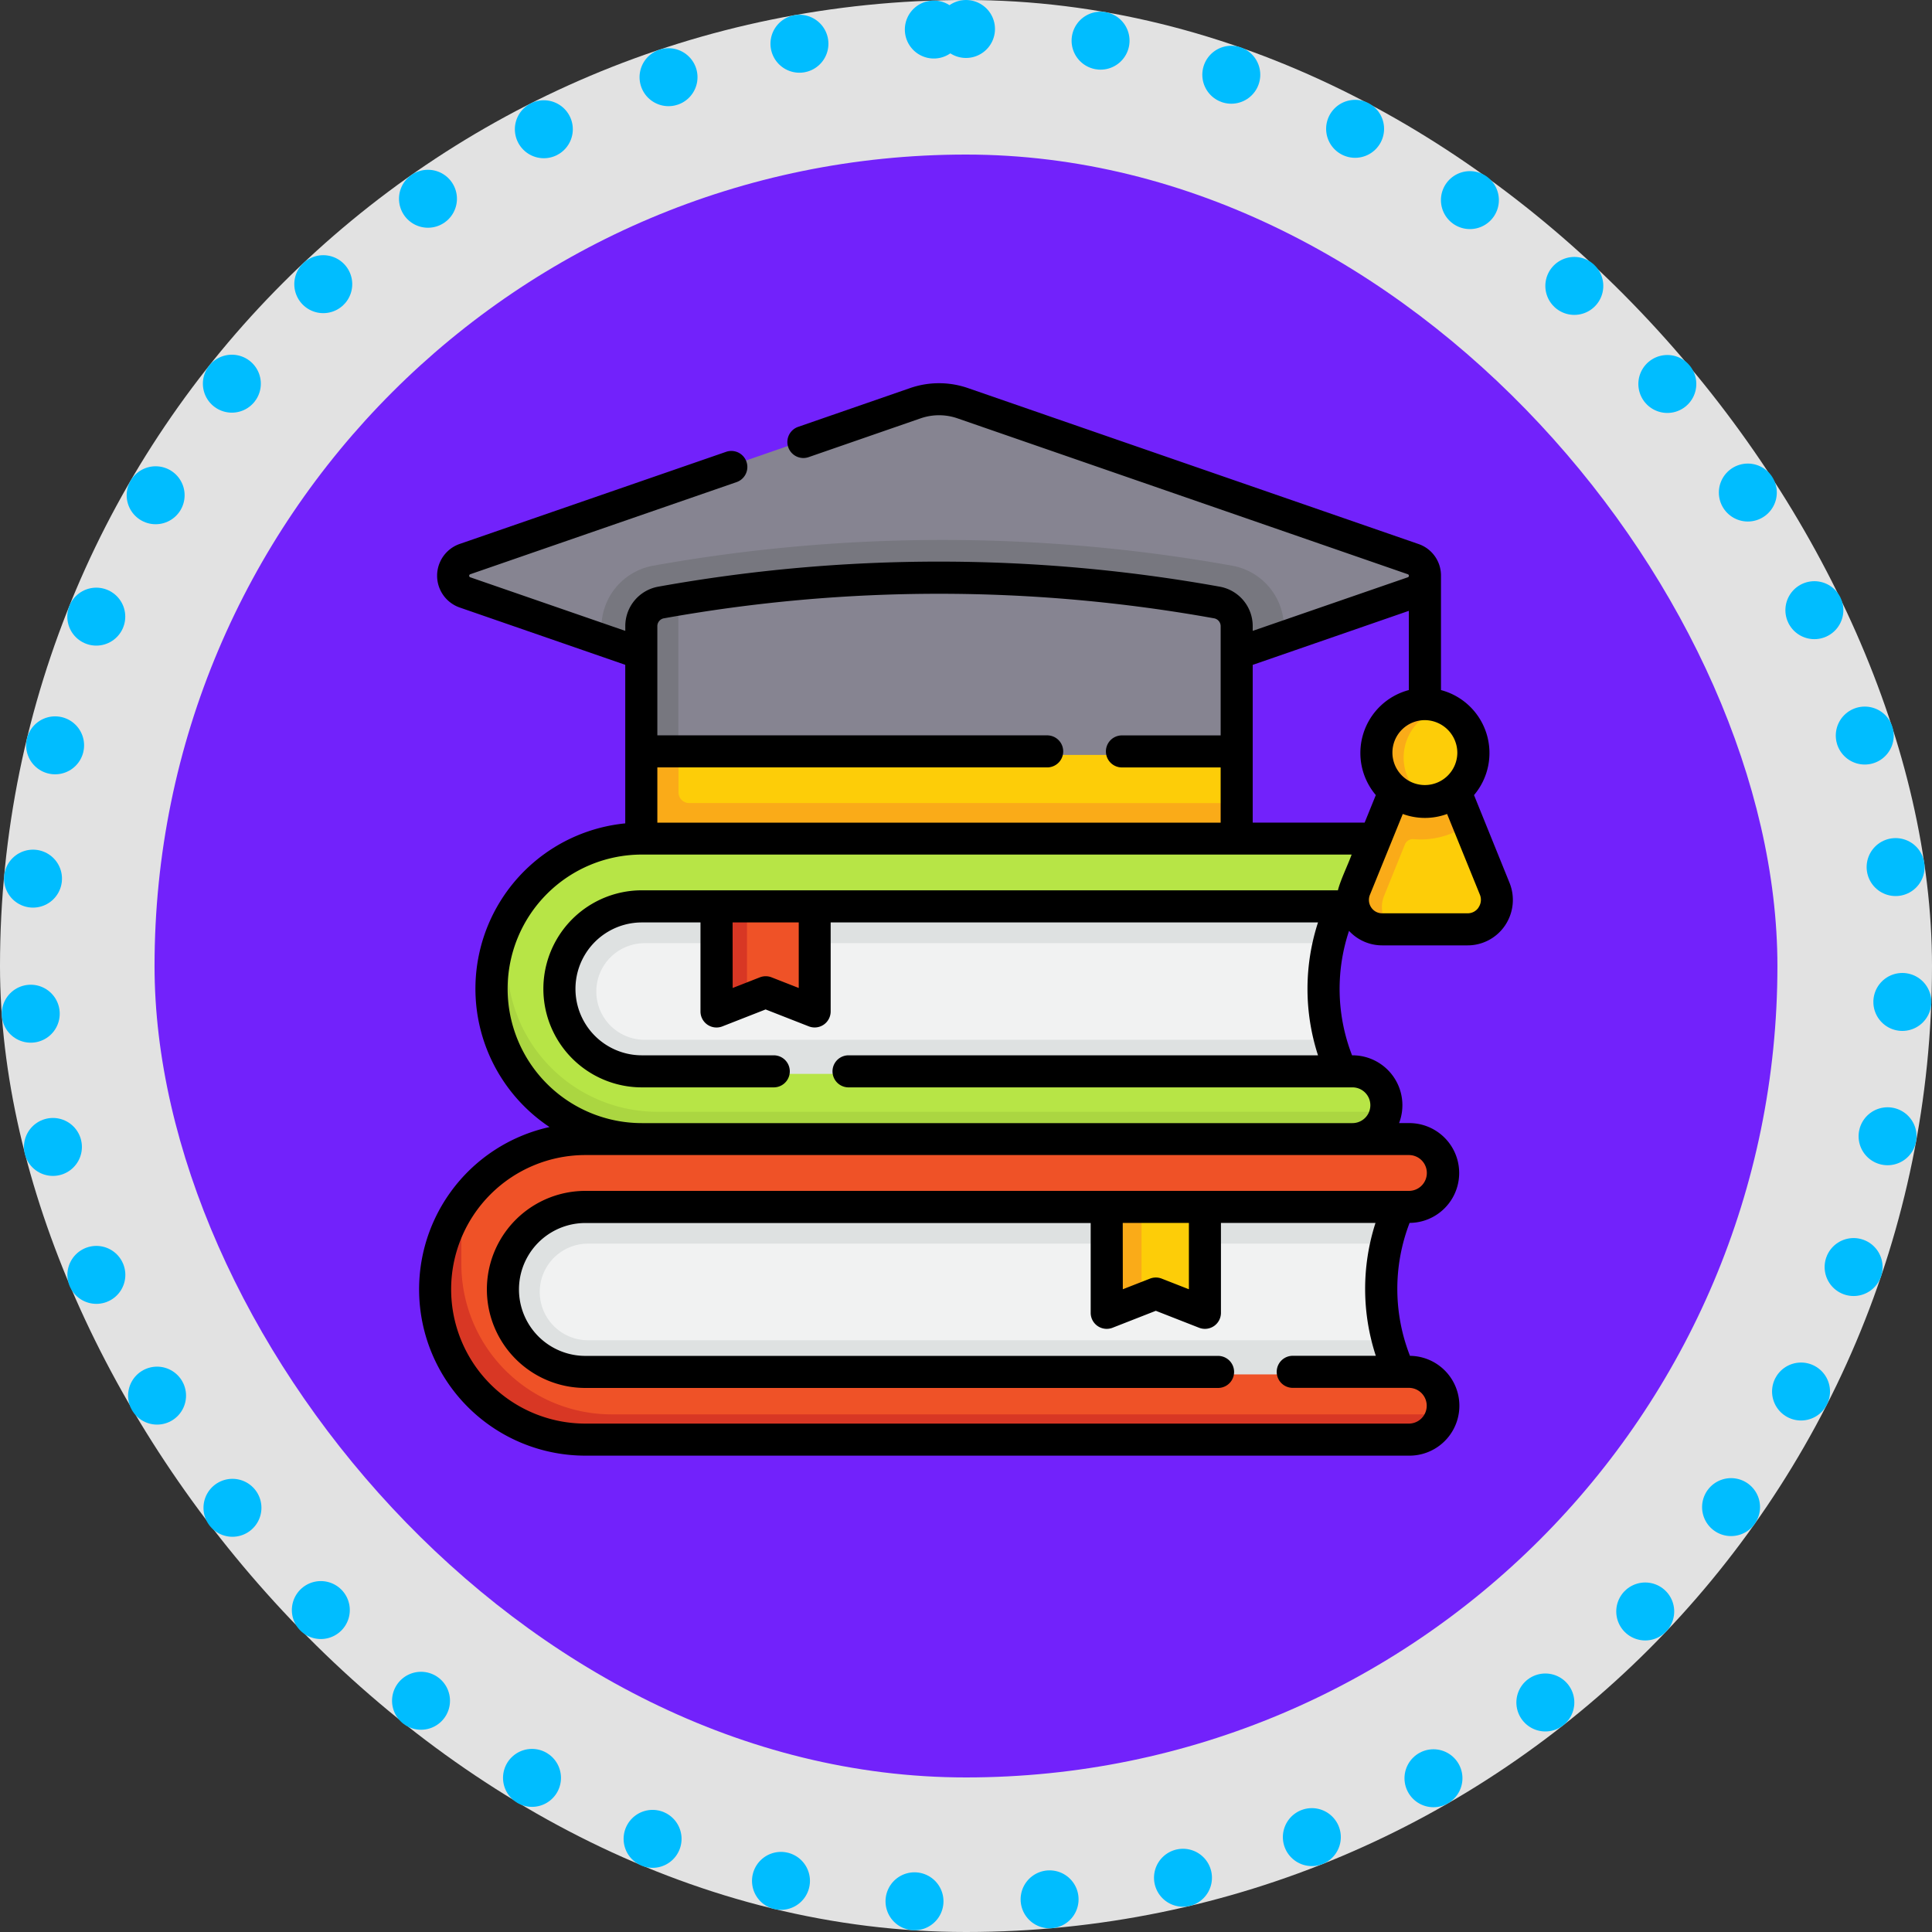 <svg xmlns="http://www.w3.org/2000/svg" width="100" height="100" viewBox="0 0 100 100">
  <rect x="0" y="0" width="100" height="100" fill="#333333" stroke="none"/>
  <g id="Group_1165189" data-name="Group 1165189" transform="translate(-637 -6992)">
    <g id="Group_1098742" data-name="Group 1098742" transform="translate(637.242 6992)">
      <rect id="Rectangle_400898" data-name="Rectangle 400898" width="100" height="100" rx="50" transform="translate(-0.242)" fill="#fff" opacity="0.859"/>
      <g id="Rectangle_400907" data-name="Rectangle 400907" transform="translate(-0.242)" fill="none" stroke="#00bdff" stroke-linecap="round" stroke-width="3" stroke-dasharray="0 7">
        <rect width="100" height="100" rx="50" stroke="none"/>
        <rect x="1.5" y="1.5" width="97" height="97" rx="48.5" fill="none"/>
      </g>
    </g>
    <g id="Group_1107006" data-name="Group 1107006" transform="translate(645.398 7000.157)">
      <rect id="Rectangle_400898-2" data-name="Rectangle 400898" width="84" height="84" rx="42" transform="translate(-0.399 -0.157)" fill="#6003fe" opacity="0.859"/>
      <rect id="Rectangle_400907-2" data-name="Rectangle 400907" width="84" height="84" rx="42" transform="translate(-0.398 -0.157)" fill="none"/>
    </g>
    <g id="Group_1165561" data-name="Group 1165561" transform="translate(658.695 7006.854)">
      <g id="Group_1165560" data-name="Group 1165560" transform="translate(0.969 5.678)">
        <path id="Path_939699" data-name="Path 939699" d="M97.608,233.583a11.139,11.139,0,0,0-.066,8.25l.909,1.78H59.229s-7.3-4.1,0-11.4l38.882-.8Z" transform="translate(-50.763 -207.067)" fill="#f1f2f2"/>
        <path id="Path_939700" data-name="Path 939700" d="M98.453,243.612H59.232s-7.3-4.1,0-11.405l38.882-.8-.5,2.177a10.68,10.68,0,0,0-.554,1.769H61.467a2.5,2.5,0,1,0,0,5h35.6a9.6,9.6,0,0,0,.474,1.482Z" transform="translate(-50.766 -207.066)" fill="#dee1e1"/>
        <path id="Path_939701" data-name="Path 939701" d="M81.724,234.565l-35.851-.057c-4.3,0-7.984-2.74-7.984-7.035a9.785,9.785,0,0,1,.146-3.033,7.78,7.78,0,0,1,7.3-5.079H82.111a1.754,1.754,0,0,1,0,3.508H54.275l-2.718.638-2.364-.638H45.331a4.268,4.268,0,1,0,0,8.537H82.111a1.755,1.755,0,0,1,1.742,1.961C83.751,234.24,82.623,234.565,81.724,234.565Z" transform="translate(-34.631 -196.354)" fill="#b7e546"/>
        <path id="Path_939702" data-name="Path 939702" d="M81.506,270.611a1.753,1.753,0,0,1-1.741,1.548l-18.17,1.089-18.609-1.089a7.78,7.78,0,0,1-7.114-10.924v1.6a7.777,7.777,0,0,0,7.777,7.777Z" transform="translate(-32.285 -233.598)" fill="#abd641"/>
        <path id="Path_939703" data-name="Path 939703" d="M146.7,256.206v-5.114h-3.645l-1.294.13.078,4.763a.221.221,0,0,0,.3.206l.915-.224,1.023-.4a.22.22,0,0,1,.161,0l2.159.845A.221.221,0,0,0,146.7,256.206Z" transform="translate(-127.06 -224.576)" fill="#ef5227"/>
        <path id="Path_939704" data-name="Path 939704" d="M141.907,251.1v4.875l-1.136.444a.221.221,0,0,1-.3-.206V251.1Z" transform="translate(-125.908 -224.579)" fill="#d83724"/>
        <path id="Path_939705" data-name="Path 939705" d="M134.683,173.16v2.493l-.111,1.106a.774.774,0,0,1-.774.774l-29.467-.111a.773.773,0,0,1-.774-.774l-.221-3.488,15.127-.723Z" transform="translate(-92.88 -154.618)" fill="#fdcd08"/>
        <path id="Path_939706" data-name="Path 939706" d="M437.88,197.8c-.692,1.706-1.389,3.39-2.081,5.1a1.549,1.549,0,0,0,1.422,2.137l1.28.111h3.113A1.549,1.549,0,0,0,443.036,203l-1.443-3.558-.908-1.648h-2.8Z" transform="translate(-388.48 -177.175)" fill="#fdcd08"/>
        <path id="Path_939707" data-name="Path 939707" d="M438.108,197.73a4.2,4.2,0,0,0,2.6-.629l-.776-1.94-1.283.383h0l-1.672-.223c-.211.521-.518,1.26-.729,1.781h0l-1.443,3.557a1.548,1.548,0,0,0,1.421,2.137h1.769a1.548,1.548,0,0,1-1.421-2.137L437.65,198A.447.447,0,0,1,438.108,197.73Z" transform="translate(-387.594 -174.829)" fill="#faab18"/>
        <path id="Path_939708" data-name="Path 939708" d="M452.4,160.4a2.576,2.576,0,0,0-1.723-2.437c-.26-.09-.638.07-.928.07a2.172,2.172,0,0,0-2.277,2.367,2.249,2.249,0,0,0,2.464,2.277c.29,0,.481.251.741.161A2.576,2.576,0,0,0,452.4,160.4Z" transform="translate(-398.962 -141.721)" fill="#fdcd08"/>
        <path id="Path_939709" data-name="Path 939709" d="M449.257,161.939a2.515,2.515,0,0,1-.829.139,2.577,2.577,0,0,1,0-5.154,2.515,2.515,0,0,1,.829.139,2.586,2.586,0,0,0,0,4.875Z" transform="translate(-397.546 -140.821)" fill="#faab18"/>
        <path id="Path_939710" data-name="Path 939710" d="M64.264,21.449l-7.293,2.525-1.99-.2L40.825,29.563a4.639,4.639,0,0,1-3.036,0L23.634,24l-1.99-.022L14.35,21.449a.928.928,0,0,1,0-1.754l23.716-8.21a3.794,3.794,0,0,1,2.482,0L64.264,19.7A.928.928,0,0,1,64.264,21.449Z" transform="translate(-13.177 -11.277)" fill="#868491"/>
        <path id="Path_939711" data-name="Path 939711" d="M120.664,82.852V83.6l-16.146,5.589a4.639,4.639,0,0,1-3.036,0L85.336,83.6v-.749a3.253,3.253,0,0,1,2.68-3.2,84.92,84.92,0,0,1,29.967,0,3.255,3.255,0,0,1,2.68,3.2Z" transform="translate(-76.87 -70.903)" fill="#77777f"/>
        <path id="Path_939712" data-name="Path 939712" d="M136.462,98.861v6.593H105.447l-.111-6.372a1.265,1.265,0,0,1,1.042-1.245c.316-.057.411-.332.727-.385a82.9,82.9,0,0,1,28.315.164,1.266,1.266,0,0,1,1.042,1.245Z" transform="translate(-94.659 -86.912)" fill="#868491"/>
        <path id="Path_939713" data-name="Path 939713" d="M134.683,175.653v1.216a.774.774,0,0,1-.774.774h-29.8a.774.774,0,0,1-.774-.774v-3.71l1-.723,1,.723v1.94a.553.553,0,0,0,.553.553Z" transform="translate(-92.88 -154.618)" fill="#faab18"/>
        <path id="Path_939714" data-name="Path 939714" d="M105.326,106.6v8h-1.99v-6.593a1.265,1.265,0,0,1,1.042-1.245C104.694,106.712,105.01,106.657,105.326,106.6Z" transform="translate(-92.88 -96.065)" fill="#77777f"/>
        <path id="Path_939715" data-name="Path 939715" d="M80.437,390.068a10.4,10.4,0,0,1,0-7.962l.336-1.495H35.561s-5.09,5.533.331,10.953l45.176.339Z" transform="translate(-30.671 -339.774)" fill="#f1f2f2"/>
        <path id="Path_939716" data-name="Path 939716" d="M81.068,391.906l-45.176-.338c-5.421-5.42-.331-10.953-.331-10.953l45.43.084-.553,1.41a10.357,10.357,0,0,0-.494,1.508h-41.5a2.5,2.5,0,1,0,0,5H79.957a10.488,10.488,0,0,0,.481,1.456Z" transform="translate(-30.671 -339.778)" fill="#dee1e1"/>
        <path id="Path_939717" data-name="Path 939717" d="M63.185,375.2l-40.877-.075c-4.3,0-8.074-2.424-8.074-6.719,0-1.363-.333-3.24.283-4.354a7.775,7.775,0,0,1,6.81-4.018H63.953a1.754,1.754,0,1,1,0,3.508H53.391l-2.76.611-2.323-.611H21.326a4.268,4.268,0,1,0,0,8.537H63.953a1.756,1.756,0,0,1,1.726,2.071c-.149.818-1.633,1.05-2.494,1.05Z" transform="translate(-13.549 -321.472)" fill="#ef5227"/>
        <path id="Path_939718" data-name="Path 939718" d="M60.9,403.1a1.756,1.756,0,0,1-1.726,1.437H16.545a7.778,7.778,0,0,1-6.561-11.955v2.74a7.777,7.777,0,0,0,7.777,7.777Z" transform="translate(-8.768 -350.424)" fill="#d83724"/>
        <path id="Path_939719" data-name="Path 939719" d="M329.347,396.9v-5.155h-3.424l-1.519.092.081,4.842a.221.221,0,0,0,.3.206l1.136-.31.8-.314a.221.221,0,0,1,.161,0l2.159.845A.221.221,0,0,0,329.347,396.9Z" transform="translate(-289.505 -349.681)" fill="#fdcd08"/>
        <path id="Path_939720" data-name="Path 939720" d="M324.8,391.745v4.831l-1.357.531a.221.221,0,0,1-.3-.206v-5.156Z" transform="translate(-288.38 -349.677)" fill="#faab18"/>
      </g>
      <path id="Path_939721" data-name="Path 939721" d="M56.436,30.836,54.6,26.3a3.369,3.369,0,0,0-1.71-5.436c0-.218,0-5.683,0-5.914A1.721,1.721,0,0,0,51.714,13.3L28.4,5.231a4.578,4.578,0,0,0-2.983,0l-5.8,2.009a.829.829,0,1,0,.543,1.567l5.8-2.009a2.912,2.912,0,0,1,1.9,0l23.314,8.071a.083.083,0,0,1,0,.157L43.145,17.8v-.248a2.071,2.071,0,0,0-1.707-2.04,82.043,82.043,0,0,0-29.061,0,2.071,2.071,0,0,0-1.707,2.04V17.8L2.645,15.026a.083.083,0,0,1,0-.157L16.43,10.1a.829.829,0,1,0-.543-1.567L2.1,13.3a1.742,1.742,0,0,0,0,3.291l8.568,2.966v8.207A8.6,8.6,0,0,0,6.749,43.482,8.605,8.605,0,0,0,8.606,60.49H51.233a2.583,2.583,0,0,0,.052-5.166,9.5,9.5,0,0,1-.02-6.881,2.583,2.583,0,0,0-.032-5.166h-.512a2.582,2.582,0,0,0-2.412-3.508h-.022a9.494,9.494,0,0,1-.156-6.442,2.329,2.329,0,0,0,1.712.751H54.27a2.333,2.333,0,0,0,1.937-1.033,2.36,2.36,0,0,0,.229-2.209Zm-2.7-6.716a1.68,1.68,0,1,1-1.68-1.7A1.694,1.694,0,0,1,53.736,24.119Zm-2.509-7.357v4.1a3.369,3.369,0,0,0-1.71,5.436l-.578,1.425H43.145V19.56Zm-38.557.387a80.406,80.406,0,0,1,28.475,0,.414.414,0,0,1,.341.408v5.652h-5.11a.829.829,0,0,0,0,1.659h5.11v2.857H12.329V24.867H32.507a.829.829,0,1,0,0-1.659H12.329V17.557a.414.414,0,0,1,.341-.408ZM52.158,45.861a.926.926,0,0,1-.925.925H8.606a5.1,5.1,0,1,0,0,10.2H41.352a.829.829,0,1,0,0-1.659H8.606a3.439,3.439,0,1,1,0-6.878H34.759v4.649a.829.829,0,0,0,1.132.772l2.239-.877,2.239.877a.829.829,0,0,0,1.132-.772V48.444h8a11.13,11.13,0,0,0,.016,6.878h-4.3a.829.829,0,1,0,0,1.659h6.01a.925.925,0,0,1,0,1.85H8.606a6.948,6.948,0,1,1,0-13.9H51.233a.926.926,0,0,1,.925.925Zm-15.74,2.584h3.424v3.433l-1.41-.552a.829.829,0,0,0-.6,0l-1.41.552ZM22.224,41.428H48.309a.925.925,0,0,1,0,1.85H11.53a6.948,6.948,0,0,1,0-13.9H48.266c-.2.55-.583,1.33-.711,1.85H11.53a5.1,5.1,0,1,0,0,10.2h6.825a.829.829,0,0,0,0-1.659H11.53a3.439,3.439,0,1,1,0-6.878h3.032V37.5a.829.829,0,0,0,1.132.772l2.239-.877,2.239.877A.829.829,0,0,0,21.3,37.5V32.891H46.525a11.131,11.131,0,0,0,0,6.878h-24.3a.829.829,0,0,0,0,1.659Zm-6-8.537h3.424v3.393l-1.41-.552a.829.829,0,0,0-.6,0l-1.41.552Zm38.611-.773a.672.672,0,0,1-.561.3H49.842a.672.672,0,0,1-.561-.3.7.7,0,0,1-.068-.659l1.7-4.182a3.32,3.32,0,0,0,2.293,0l1.7,4.182A.7.7,0,0,1,54.831,32.118Z"/>
    </g>
  </g>
</svg>
